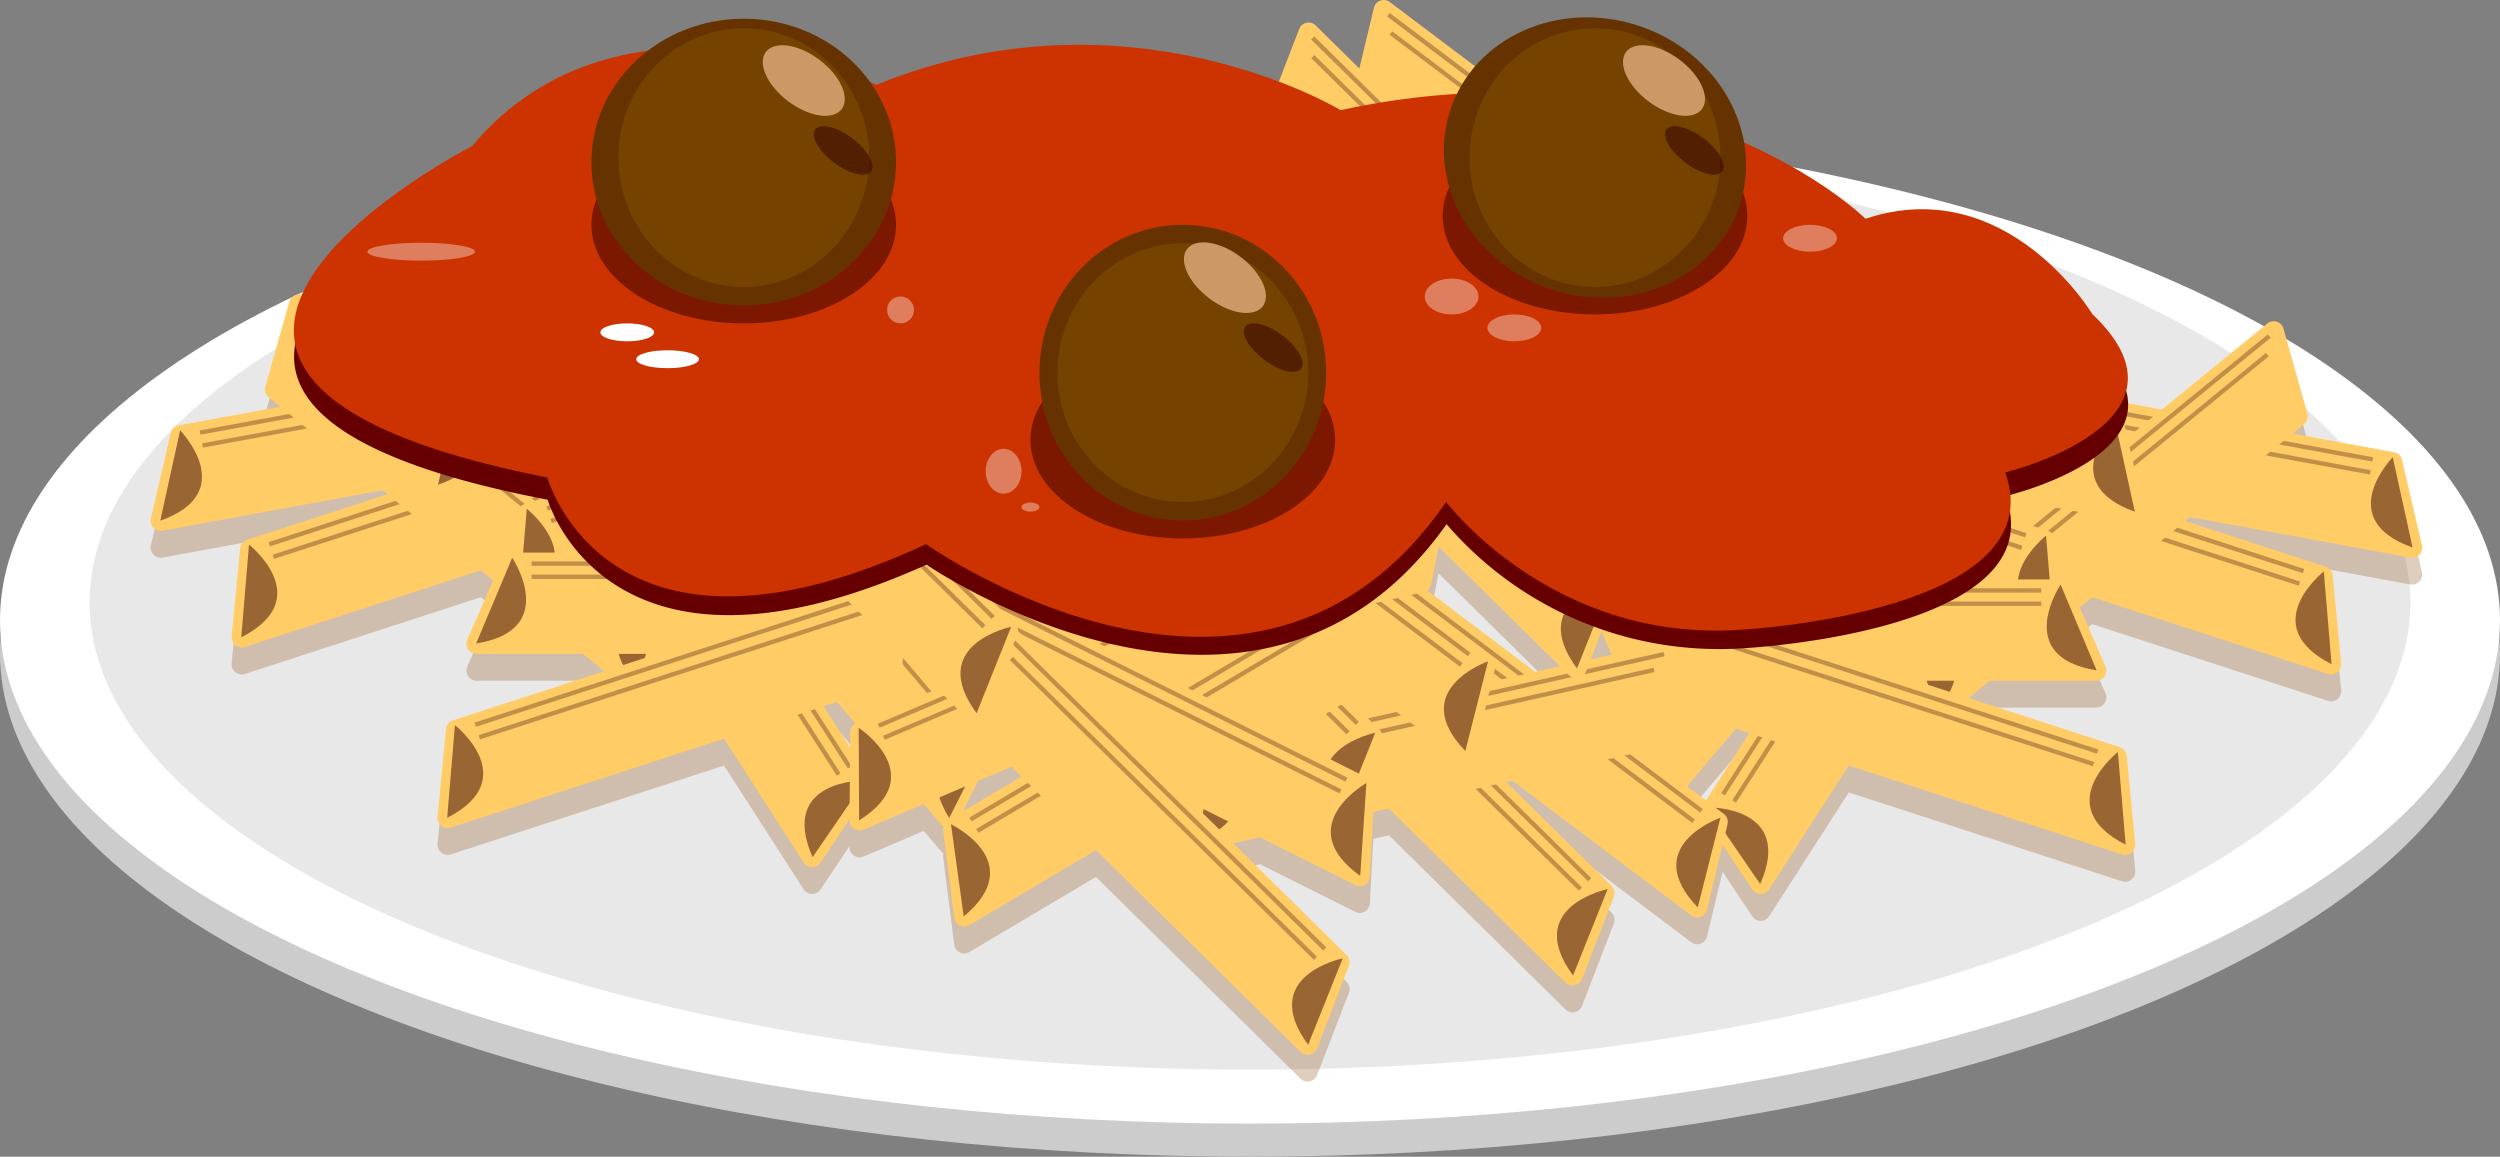 <svg xmlns="http://www.w3.org/2000/svg" width="279" height="129.089" viewBox="0 0 279 129.089">
  <rect x="0" y="0" width="279" height="129.089" fill="#808080" stroke="none"/>
  <g id="Layer_2" data-name="Layer 2">
    <g id="Layer_24" data-name="Layer 24">
      <g>
        <g>
          <ellipse cx="139.5" cy="72.936" rx="139.5" ry="56.153" fill="#ccc"/>
          <ellipse cx="139.5" cy="69.241" rx="139.5" ry="56.153" fill="#fff"/>
        </g>
        <ellipse cx="139.5" cy="67.241" rx="129.5" ry="52.128" fill="#ccc" opacity="0.45"/>
        <path d="M270.286,63.866l-2.217-9.544a1.125,1.125,0,0,0-.892-.851l-11.332-2.084,1.292-1.054a1.133,1.133,0,0,0,.373-1.183l-2.672-9.486a1.131,1.131,0,0,0-1.8-.569l-11.771,9.61-14.849-2.731a1.115,1.115,0,0,0,.1-.824l-2.672-9.486a1.131,1.131,0,0,0-1.8-.569l-5.612,4.582,1.1-5.716a1.131,1.131,0,0,0-1.359-1.316l-14.826,3.328-12.058-9.086a1.125,1.125,0,0,0,.454-.7l1.855-9.679a1.131,1.131,0,0,0-1.358-1.316L175.4,18.525l-20.3-15.3a1.124,1.124,0,0,0-1.769.636L151.7,10.642l-4.868-4.8a1.131,1.131,0,0,0-1.849.4l-3.547,9.2a1.13,1.13,0,0,0,.261,1.212l7.8,7.691-9.529,2.138L136.217,24.6a1.131,1.131,0,0,0-1.635.951l-.53,9.841a1.133,1.133,0,0,0,.623,1.072l1.491.746L131.8,39.068l-9.529-7.181a1.125,1.125,0,0,0,.454-.7l1.855-9.679a1.131,1.131,0,0,0-1.358-1.316L108.4,23.525,88.1,8.227a1.124,1.124,0,0,0-1.769.636L84.7,15.642l-4.868-4.8a1.131,1.131,0,0,0-1.849.4l-3.547,9.2a1.13,1.13,0,0,0,.261,1.212l7.8,7.691-9.529,2.138L69.217,29.6a1.131,1.131,0,0,0-1.635.951L67.4,33.977,65.092,32.1a1.13,1.13,0,0,0-1.8.569L60.617,42.15a1.119,1.119,0,0,0,.1.824L45.863,45.705,34.092,36.1a1.13,1.13,0,0,0-1.8.569L29.617,46.15a1.131,1.131,0,0,0,.373,1.183l1.291,1.054L19.95,50.471a1.124,1.124,0,0,0-.892.851l-2.217,9.544a1.125,1.125,0,0,0,1.3,1.361L42.7,57.71l.542.443-15.671,5.1a1.132,1.132,0,0,0-.776.968l-.941,9.81a1.131,1.131,0,0,0,1.475,1.183l26.32-8.561,1.379,1.125-2.876,6.613a1.131,1.131,0,0,0,1.037,1.582H65.065L67.431,77.9l-16.879,5.49a1.133,1.133,0,0,0-.776.968l-.941,9.81a1.13,1.13,0,0,0,1.475,1.183L80.8,85.436l8.884,13.812a1.131,1.131,0,0,0,1.891.016l3.234-4.84v.125a1.125,1.125,0,0,0,1.565,1.043l6.714-2.86L105.016,95a1.1,1.1,0,0,0,.273.227,1.1,1.1,0,0,0-.033.41l1.23,9.778a1.131,1.131,0,0,0,1.7.831l14.125-8.376,22.831,22.512a1.131,1.131,0,0,0,1.849-.4l3.547-9.2a1.13,1.13,0,0,0-.261-1.212L137.638,97.116l2.981-.669,10.62,5.314a1.131,1.131,0,0,0,1.635-.951l.387-7.2L155,93.22l19.708,19.433a1.131,1.131,0,0,0,1.849-.4l3.548-9.194a1.134,1.134,0,0,0-.261-1.213l-11.734-11.57.683-.154,19.944,15.029a1.125,1.125,0,0,0,1.77-.635l1.732-7.214,3.314,4.96a1.131,1.131,0,0,0,1.891-.016l8.885-13.812,30.49,9.917a1.131,1.131,0,0,0,1.476-1.183l-.941-9.81a1.133,1.133,0,0,0-.776-.968L219.7,80.9l2.366-1.932h11.875a1.131,1.131,0,0,0,1.037-1.582L232.1,70.775l1.378-1.125,26.32,8.561a1.131,1.131,0,0,0,1.476-1.183l-.942-9.81a1.131,1.131,0,0,0-.775-.968l-15.672-5.1.543-.443,24.56,4.517A1.125,1.125,0,0,0,270.286,63.866ZM163.367,50.819l-.014.073-.163-.161ZM109.382,68.184l.84-1.932a1.131,1.131,0,0,0-1.037-1.582h-3.929l-4.618-4.554,2.981-.669,10.62,5.314a1.131,1.131,0,0,0,1.635-.951l.053-.992,3.57,3.521-9.529,2.138Zm70.894-.605L167.638,55.116l2.981-.669,10.62,5.314a1.126,1.126,0,0,0,1.518-.525l6.944,2.258-7.565,6.176h-1.791A.99.99,0,0,0,180.276,67.579Zm-1.541,5.884,1.128,2.6-2.332.524Zm-19.46-4.576a1.125,1.125,0,0,0,.454-.7l.807-4.21L174.1,77.353l-2.762.62Zm29,21.855,5.443-6.407,1.494.487-4.83,7.508ZM73.371,75.97l-.218.071.02-.071Zm21.511,8.781-.012,1.67-2.959-4.6,1.5-.487,2.074,2.442A1.118,1.118,0,0,0,94.882,84.751Zm17.99,3.814,1.119,1.1-6.5,3.852,1.655-3.37Zm20.318,4.166.177.088-.014.073ZM213.756,78.97h.2l.02.071Z" fill="#963" opacity="0.32"/>
        <g>
          <g>
            <path d="M69.052,49.864,18.139,59.227a1.125,1.125,0,0,1-1.3-1.361l2.217-9.544a1.124,1.124,0,0,1,.892-.851l50.913-9.363a1.124,1.124,0,0,1,1.3,1.36l-2.217,9.544A1.124,1.124,0,0,1,69.052,49.864Z" fill="#fc6"/>
            <path d="M20.1,48.022s6.75,6.915-2.213,10.083Z" fill="#963"/>
            <rect x="21.925" y="43.613" width="48.846" height="0.488" transform="translate(-7.168 9.106) rotate(-10.42)" fill="#963" opacity="0.59"/>
            <rect x="22.202" y="45.187" width="47.38" height="0.488" transform="translate(-7.46 9.05) rotate(-10.42)" fill="#963" opacity="0.59"/>
          </g>
          <g>
            <path d="M76.842,56.106l-49.513,16.1a1.131,1.131,0,0,1-1.475-1.183l.941-9.81a1.132,1.132,0,0,1,.776-.968l49.513-16.1a1.131,1.131,0,0,1,1.475,1.183l-.941,9.811A1.131,1.131,0,0,1,76.842,56.106Z" fill="#fc6"/>
            <path d="M27.789,60.78s7.649,6-.865,10.347Z" fill="#963"/>
            <rect x="28.844" y="52.892" width="49.128" height="0.491" transform="translate(-13.817 19.126) rotate(-18.018)" fill="#963" opacity="0.59"/>
            <rect x="29.336" y="54.522" width="47.654" height="0.491" transform="translate(-14.333 19.13) rotate(-18.018)" fill="#963" opacity="0.59"/>
          </g>
          <g>
            <path d="M29.99,44.333,70.321,77.262a1.13,1.13,0,0,0,1.8-.57L74.8,67.206a1.13,1.13,0,0,0-.374-1.182L34.092,33.1a1.13,1.13,0,0,0-1.8.569L29.617,43.15A1.131,1.131,0,0,0,29.99,44.333Z" fill="#fc6"/>
            <path d="M74.028,66.439s-9.3,2.823-2.937,9.958Z" fill="#963"/>
            <rect x="28.346" y="49.799" width="49.128" height="0.491" transform="translate(62.244 122.271) rotate(-140.769)" fill="#963" opacity="0.59"/>
            <rect x="28.721" y="51.406" width="47.654" height="0.491" transform="translate(60.586 124.896) rotate(-140.769)" fill="#963" opacity="0.59"/>
          </g>
          <g>
            <path d="M100.052,45.864,49.139,55.227a1.125,1.125,0,0,1-1.3-1.361l2.217-9.544a1.124,1.124,0,0,1,.892-.851l50.913-9.363a1.124,1.124,0,0,1,1.3,1.36l-2.217,9.544A1.124,1.124,0,0,1,100.052,45.864Z" fill="#fc6"/>
            <path d="M51.1,44.022s6.75,6.915-2.213,10.083Z" fill="#963"/>
            <rect x="52.925" y="39.613" width="48.846" height="0.488" transform="translate(-5.933 14.647) rotate(-10.42)" fill="#963" opacity="0.59"/>
            <rect x="53.202" y="41.187" width="47.38" height="0.488" transform="translate(-6.225 14.591) rotate(-10.42)" fill="#963" opacity="0.59"/>
          </g>
          <g>
            <path d="M107.842,52.106l-49.513,16.1a1.131,1.131,0,0,1-1.475-1.183l.941-9.81a1.132,1.132,0,0,1,.776-.968l49.513-16.1a1.131,1.131,0,0,1,1.475,1.183l-.941,9.811A1.131,1.131,0,0,1,107.842,52.106Z" fill="#fc6"/>
            <path d="M58.789,56.78s7.649,6-.865,10.347Z" fill="#963"/>
            <rect x="59.844" y="48.892" width="49.128" height="0.491" transform="translate(-11.06 28.519) rotate(-18.018)" fill="#963" opacity="0.59"/>
            <rect x="60.336" y="50.522" width="47.654" height="0.491" transform="translate(-11.576 28.523) rotate(-18.018)" fill="#963" opacity="0.59"/>
          </g>
          <g>
            <path d="M60.99,40.333l40.331,32.929a1.13,1.13,0,0,0,1.8-.57l2.673-9.486a1.13,1.13,0,0,0-.374-1.182L65.092,29.1a1.13,1.13,0,0,0-1.8.569L60.617,39.15A1.131,1.131,0,0,0,60.99,40.333Z" fill="#fc6"/>
            <path d="M105.028,62.439s-9.3,2.823-2.937,9.958Z" fill="#963"/>
            <rect x="59.346" y="45.799" width="49.128" height="0.491" transform="translate(119.787 134.779) rotate(-140.769)" fill="#963" opacity="0.59"/>
            <rect x="59.721" y="47.406" width="47.654" height="0.491" transform="translate(118.129 137.403) rotate(-140.769)" fill="#963" opacity="0.59"/>
          </g>
          <g>
            <path d="M71.5,52.55,105.016,92a1.124,1.124,0,0,0,1.866-.233l4.319-8.8a1.124,1.124,0,0,0-.153-1.223L77.532,42.3a1.124,1.124,0,0,0-1.866.233l-4.319,8.8A1.126,1.126,0,0,0,71.5,52.55Z" fill="#fc6"/>
            <path d="M110.587,82.086s-9.6,1.088-4.662,9.209Z" fill="#963"/>
            <rect x="68.462" y="62.012" width="48.846" height="0.488" transform="translate(105.576 173.353) rotate(-130.349)" fill="#963" opacity="0.59"/>
            <rect x="68.552" y="63.519" width="47.38" height="0.488" transform="translate(103.369 175.346) rotate(-130.349)" fill="#963" opacity="0.59"/>
          </g>
          <g>
            <path d="M61.518,52.458l28.167,43.79a1.131,1.131,0,0,0,1.891.016l5.476-8.194a1.132,1.132,0,0,0,.011-1.24L68.9,43.041A1.131,1.131,0,0,0,67,43.024l-5.476,8.194A1.13,1.13,0,0,0,61.518,52.458Z" fill="#fc6"/>
            <path d="M96.558,87.1s-9.717-.192-5.873,8.562Z" fill="#963"/>
            <rect x="56.983" y="64.734" width="49.128" height="0.491" transform="matrix(-0.541, -0.841, 0.841, -0.541, 71.014, 168.716)" fill="#963" opacity="0.59"/>
            <rect x="56.879" y="66.151" width="47.654" height="0.491" transform="translate(68.526 170.193) rotate(-122.751)" fill="#963" opacity="0.59"/>
          </g>
          <g>
            <path d="M105.256,72.97H53.189a1.131,1.131,0,0,1-1.037-1.582l3.93-9.038a1.133,1.133,0,0,1,1.037-.68h52.066a1.131,1.131,0,0,1,1.037,1.582l-3.929,9.038A1.131,1.131,0,0,1,105.256,72.97Z" fill="#fc6"/>
            <path d="M57.163,62.242s5.418,8.069-4.024,9.571Z" fill="#963"/>
            <rect x="59.325" y="62.653" width="49.128" height="0.491" fill="#963" opacity="0.59"/>
            <rect x="59.325" y="64.127" width="47.654" height="0.491" fill="#963" opacity="0.59"/>
          </g>
          <g>
            <path d="M99.823,76.248,50.31,92.353a1.13,1.13,0,0,1-1.475-1.183l.941-9.81a1.133,1.133,0,0,1,.776-.968l49.513-16.1a1.131,1.131,0,0,1,1.475,1.184l-.941,9.81A1.131,1.131,0,0,1,99.823,76.248Z" fill="#fc6"/>
            <path d="M50.77,80.923s7.649,6-.866,10.346Z" fill="#963"/>
            <rect x="51.825" y="73.034" width="49.128" height="0.491" transform="translate(-18.921 27.222) rotate(-18.018)" fill="#963" opacity="0.59"/>
            <rect x="52.317" y="74.664" width="47.654" height="0.491" transform="translate(-19.437 27.227) rotate(-18.018)" fill="#963" opacity="0.59"/>
          </g>
          <g>
            <path d="M218.074,52.864l50.913,9.363a1.125,1.125,0,0,0,1.3-1.361l-2.217-9.544a1.125,1.125,0,0,0-.892-.851l-50.913-9.363a1.124,1.124,0,0,0-1.3,1.36l2.218,9.544A1.124,1.124,0,0,0,218.074,52.864Z" fill="#fc6"/>
            <path d="M267.031,51.022s-6.749,6.915,2.214,10.083Z" fill="#963"/>
            <rect x="216.356" y="46.613" width="48.846" height="0.488" transform="translate(469.111 136.492) rotate(-169.58)" fill="#963" opacity="0.59"/>
            <rect x="217.544" y="48.187" width="47.38" height="0.488" transform="translate(469.73 139.696) rotate(-169.58)" fill="#963" opacity="0.59"/>
          </g>
          <g>
            <path d="M210.284,59.106l49.513,16.1a1.131,1.131,0,0,0,1.476-1.183l-.942-9.81a1.131,1.131,0,0,0-.775-.968l-49.513-16.1a1.131,1.131,0,0,0-1.476,1.183l.942,9.811A1.13,1.13,0,0,0,210.284,59.106Z" fill="#fc6"/>
            <path d="M259.337,63.78s-7.648,6,.866,10.347Z" fill="#963"/>
            <rect x="209.154" y="55.892" width="49.128" height="0.491" transform="translate(438.61 181.816) rotate(-161.982)" fill="#963" opacity="0.59"/>
            <rect x="210.136" y="57.522" width="47.654" height="0.491" transform="translate(438.584 185.07) rotate(-161.982)" fill="#963" opacity="0.59"/>
          </g>
          <g>
            <path d="M257.137,47.333,216.806,80.262a1.131,1.131,0,0,1-1.8-.57l-2.672-9.486a1.131,1.131,0,0,1,.373-1.182L253.034,36.1a1.131,1.131,0,0,1,1.8.569l2.672,9.486A1.133,1.133,0,0,1,257.137,47.333Z" fill="#fc6"/>
            <path d="M213.1,69.439s9.3,2.823,2.936,9.958Z" fill="#963"/>
            <rect x="209.653" y="52.799" width="49.128" height="0.491" transform="translate(19.243 160.085) rotate(-39.231)" fill="#963" opacity="0.59"/>
            <rect x="210.751" y="54.406" width="47.654" height="0.491" transform="translate(18.308 160.675) rotate(-39.231)" fill="#963" opacity="0.59"/>
          </g>
          <g>
            <path d="M187.074,48.864l50.913,9.363a1.125,1.125,0,0,0,1.3-1.361l-2.217-9.544a1.125,1.125,0,0,0-.892-.851l-50.913-9.363a1.124,1.124,0,0,0-1.3,1.36l2.218,9.544A1.124,1.124,0,0,0,187.074,48.864Z" fill="#fc6"/>
            <path d="M236.031,47.022s-6.749,6.915,2.214,10.083Z" fill="#963"/>
            <rect x="185.356" y="42.613" width="48.846" height="0.488" transform="translate(408.345 122.951) rotate(-169.58)" fill="#963" opacity="0.59"/>
            <rect x="186.544" y="44.187" width="47.38" height="0.488" transform="translate(408.964 126.155) rotate(-169.58)" fill="#963" opacity="0.59"/>
          </g>
          <g>
            <path d="M179.284,55.106l49.513,16.1a1.131,1.131,0,0,0,1.476-1.183l-.942-9.81a1.131,1.131,0,0,0-.775-.968l-49.513-16.1a1.131,1.131,0,0,0-1.476,1.183l.942,9.811A1.13,1.13,0,0,0,179.284,55.106Z" fill="#fc6"/>
            <path d="M228.337,59.78s-7.648,6,.866,10.347Z" fill="#963"/>
            <rect x="178.154" y="51.892" width="49.128" height="0.491" transform="translate(379.367 164.423) rotate(-161.982)" fill="#963" opacity="0.59"/>
            <rect x="179.136" y="53.522" width="47.654" height="0.491" transform="translate(379.341 167.678) rotate(-161.982)" fill="#963" opacity="0.59"/>
          </g>
          <g>
            <path d="M226.137,43.333,185.806,76.262a1.131,1.131,0,0,1-1.8-.57l-2.672-9.486a1.131,1.131,0,0,1,.373-1.182L222.034,32.1a1.131,1.131,0,0,1,1.8.569l2.672,9.486A1.133,1.133,0,0,1,226.137,43.333Z" fill="#fc6"/>
            <path d="M182.1,65.439s9.3,2.823,2.936,9.958Z" fill="#963"/>
            <rect x="178.653" y="48.799" width="49.128" height="0.491" transform="translate(14.786 139.577) rotate(-39.231)" fill="#963" opacity="0.59"/>
            <rect x="179.751" y="50.406" width="47.654" height="0.491" transform="translate(13.851 140.168) rotate(-39.231)" fill="#963" opacity="0.59"/>
          </g>
          <g>
            <path d="M215.627,55.55,182.111,95a1.124,1.124,0,0,1-1.866-.233l-4.319-8.8a1.125,1.125,0,0,1,.152-1.223L209.594,45.3a1.124,1.124,0,0,1,1.866.233l4.319,8.8A1.125,1.125,0,0,1,215.627,55.55Z" fill="#fc6"/>
            <path d="M176.54,85.086s9.6,1.088,4.662,9.209Z" fill="#963"/>
            <rect x="169.819" y="65.012" width="48.846" height="0.488" transform="translate(18.748 171.041) rotate(-49.651)" fill="#963" opacity="0.59"/>
            <rect x="171.194" y="66.519" width="47.38" height="0.488" transform="translate(17.826 172.062) rotate(-49.651)" fill="#963" opacity="0.59"/>
          </g>
          <g>
            <path d="M225.609,55.458l-28.168,43.79a1.131,1.131,0,0,1-1.891.016l-5.475-8.194a1.13,1.13,0,0,1-.011-1.24l28.168-43.789a1.131,1.131,0,0,1,1.891-.017l5.475,8.194A1.132,1.132,0,0,1,225.609,55.458Z" fill="#fc6"/>
            <path d="M190.568,90.1s9.718-.192,5.873,8.562Z" fill="#963"/>
            <rect x="181.015" y="67.734" width="49.128" height="0.491" transform="translate(37.19 204.101) rotate(-57.249)" fill="#963" opacity="0.59"/>
            <rect x="182.593" y="69.151" width="47.654" height="0.491" transform="matrix(0.541, -0.841, 0.841, 0.541, 36.384, 205.459)" fill="#963" opacity="0.59"/>
          </g>
          <g>
            <path d="M181.871,75.97h52.066a1.131,1.131,0,0,0,1.037-1.582l-3.929-9.038a1.133,1.133,0,0,0-1.037-.68H177.941a1.131,1.131,0,0,0-1.037,1.582l3.93,9.038A1.13,1.13,0,0,0,181.871,75.97Z" fill="#fc6"/>
            <path d="M229.964,65.242s-5.419,8.069,4.023,9.571Z" fill="#963"/>
            <rect x="178.673" y="65.653" width="49.128" height="0.491" transform="translate(406.474 131.797) rotate(180)" fill="#963" opacity="0.59"/>
            <rect x="180.147" y="67.127" width="47.654" height="0.491" transform="translate(407.948 134.745) rotate(180)" fill="#963" opacity="0.59"/>
          </g>
          <g>
            <path d="M187.3,79.248l49.512,16.1a1.131,1.131,0,0,0,1.476-1.183l-.941-9.81a1.133,1.133,0,0,0-.776-.968l-49.513-16.1a1.132,1.132,0,0,0-1.476,1.184l.942,9.81A1.129,1.129,0,0,0,187.3,79.248Z" fill="#fc6"/>
            <path d="M236.357,83.923s-7.649,6,.865,10.346Z" fill="#963"/>
            <rect x="186.173" y="76.034" width="49.128" height="0.491" transform="translate(387.545 214.004) rotate(-161.982)" fill="#963" opacity="0.59"/>
            <rect x="187.155" y="77.664" width="47.654" height="0.491" transform="translate(387.519 217.258) rotate(-161.982)" fill="#963" opacity="0.59"/>
          </g>
          <g>
            <path d="M147.391,71l41.343,31.154a1.125,1.125,0,0,0,1.77-.635l2.287-9.528a1.123,1.123,0,0,0-.416-1.16L151.032,59.675a1.125,1.125,0,0,0-1.77.636l-2.287,9.527A1.125,1.125,0,0,0,147.391,71Z" fill="#fc6"/>
            <path d="M192,91.258s-9.13,3.164-2.532,10.007Z" fill="#963"/>
            <rect x="145.96" y="75.542" width="48.846" height="0.488" transform="translate(260.846 238.852) rotate(-143)" fill="#963" opacity="0.59"/>
            <rect x="146.396" y="77.154" width="47.38" height="0.488" transform="translate(259.343 241.572) rotate(-143)" fill="#963" opacity="0.59"/>
          </g>
          <g>
            <path d="M137.631,73.1l37.074,36.557a1.131,1.131,0,0,0,1.849-.4l3.548-9.194a1.134,1.134,0,0,0-.261-1.213L142.767,62.291a1.131,1.131,0,0,0-1.849.4l-3.548,9.2A1.132,1.132,0,0,0,137.631,73.1Z" fill="#fc6"/>
            <path d="M179.409,99.225s-9.524,1.941-3.856,9.64Z" fill="#963"/>
            <rect x="135.353" y="80.681" width="49.128" height="0.491" transform="translate(216.964 250.833) rotate(-135.402)" fill="#963" opacity="0.59"/>
            <rect x="135.579" y="82.248" width="47.654" height="0.491" transform="translate(214.99 253.157) rotate(-135.402)" fill="#963" opacity="0.59"/>
          </g>
          <g>
            <path d="M184.8,83.531,134,94.934a1.132,1.132,0,0,1-1.359-1.317l1.855-9.679a1.13,1.13,0,0,1,.863-.89l50.8-11.4a1.131,1.131,0,0,1,1.359,1.316l-1.855,9.679A1.133,1.133,0,0,1,184.8,83.531Z" fill="#fc6"/>
            <path d="M135.525,83.6s7.054,6.686-1.83,10.22Z" fill="#963"/>
            <rect x="137.183" y="78.138" width="49.128" height="0.491" transform="translate(-13.24 37.326) rotate(-12.651)" fill="#963" opacity="0.59"/>
            <rect x="137.523" y="79.737" width="47.654" height="0.491" transform="translate(-13.6 37.278) rotate(-12.651)" fill="#963" opacity="0.59"/>
          </g>
          <g>
            <path d="M121.457,53.551,162.8,84.705a1.124,1.124,0,0,0,1.77-.635l2.288-9.528a1.126,1.126,0,0,0-.417-1.16L125.1,42.227a1.124,1.124,0,0,0-1.769.636l-2.288,9.527A1.125,1.125,0,0,0,121.457,53.551Z" fill="#fc6"/>
            <path d="M166.064,73.809s-9.13,3.165-2.532,10.008Z" fill="#963"/>
            <rect x="120.026" y="58.094" width="48.846" height="0.488" transform="translate(224.702 191.862) rotate(-143)" fill="#963" opacity="0.59"/>
            <rect x="120.462" y="59.705" width="47.38" height="0.488" transform="translate(223.198 194.581) rotate(-143)" fill="#963" opacity="0.59"/>
          </g>
          <g>
            <path d="M111.7,55.648l37.073,36.557a1.131,1.131,0,0,0,1.849-.4l3.548-9.194a1.131,1.131,0,0,0-.261-1.213L116.833,44.843a1.131,1.131,0,0,0-1.849.4l-3.547,9.2A1.13,1.13,0,0,0,111.7,55.648Z" fill="#fc6"/>
            <path d="M153.475,81.777s-9.524,1.94-3.856,9.64Z" fill="#963"/>
            <rect x="109.419" y="63.233" width="49.128" height="0.491" transform="translate(184.815 202.752) rotate(-135.402)" fill="#963" opacity="0.59"/>
            <rect x="109.646" y="64.8" width="47.654" height="0.491" transform="translate(182.841 205.076) rotate(-135.402)" fill="#963" opacity="0.59"/>
          </g>
          <g>
            <path d="M158.866,66.083l-50.8,11.4a1.13,1.13,0,0,1-1.358-1.316l1.854-9.679a1.13,1.13,0,0,1,.863-.89l50.8-11.4a1.131,1.131,0,0,1,1.358,1.316l-1.855,9.679A1.133,1.133,0,0,1,158.866,66.083Z" fill="#fc6"/>
            <path d="M109.591,66.148s7.054,6.686-1.83,10.22Z" fill="#963"/>
            <rect x="111.249" y="60.69" width="49.128" height="0.491" transform="translate(-10.048 31.223) rotate(-12.651)" fill="#963" opacity="0.59"/>
            <rect x="111.589" y="62.289" width="47.654" height="0.491" transform="translate(-10.408 31.175) rotate(-12.651)" fill="#963" opacity="0.59"/>
          </g>
          <g>
            <path d="M144,72.306,96.374,92.592a1.125,1.125,0,0,1-1.565-1.043l.073-9.8a1.125,1.125,0,0,1,.684-1.026l47.627-20.286a1.124,1.124,0,0,1,1.564,1.043l-.073,9.8A1.126,1.126,0,0,1,144,72.306Z" fill="#fc6"/>
            <path d="M95.829,81.231s8.1,5.269.048,10.322Z" fill="#963"/>
            <rect x="96.109" y="71.174" width="48.846" height="0.488" transform="translate(-18.346 52.945) rotate(-23.071)" fill="#963" opacity="0.59"/>
            <rect x="96.742" y="72.809" width="47.38" height="0.488" transform="translate(-18.995 53.037) rotate(-23.071)" fill="#963" opacity="0.59"/>
          </g>
          <g>
            <path d="M152.968,76.691l-44.783,26.557a1.131,1.131,0,0,1-1.7-.831l-1.23-9.778a1.132,1.132,0,0,1,.545-1.114l44.784-26.558a1.132,1.132,0,0,1,1.7.832l1.23,9.778A1.131,1.131,0,0,1,152.968,76.691Z" fill="#fc6"/>
            <path d="M106.13,91.994s8.776,4.176,1.421,10.285Z" fill="#963"/>
            <rect x="104.889" y="78.681" width="49.128" height="0.491" transform="matrix(0.86, -0.51, 0.51, 0.86, -22.152, 77.07)" fill="#963" opacity="0.59"/>
            <rect x="105.744" y="80.324" width="47.654" height="0.491" transform="translate(-22.974 77.36) rotate(-30.669)" fill="#963" opacity="0.59"/>
          </g>
          <g>
            <path d="M104.675,75.464l46.564,23.3a1.131,1.131,0,0,0,1.635-.951l.529-9.841a1.13,1.13,0,0,0-.623-1.072L106.217,63.6a1.131,1.131,0,0,0-1.635.951l-.53,9.841A1.131,1.131,0,0,0,104.675,75.464Z" fill="#fc6"/>
            <path d="M152.486,87.389s-8.457,4.791-.685,10.36Z" fill="#963"/>
            <rect x="103.725" y="75.772" width="49.128" height="0.491" transform="translate(209.007 201.403) rotate(-153.42)" fill="#963" opacity="0.59"/>
            <rect x="104.462" y="77.42" width="47.654" height="0.491" transform="translate(208.268 204.525) rotate(-153.42)" fill="#963" opacity="0.59"/>
          </g>
          <g>
            <path d="M108.067,80.826l37.074,36.558a1.131,1.131,0,0,0,1.849-.4l3.547-9.2a1.13,1.13,0,0,0-.261-1.212L113.2,70.022a1.131,1.131,0,0,0-1.849.4l-3.548,9.194A1.13,1.13,0,0,0,108.067,80.826Z" fill="#fc6"/>
            <path d="M149.844,106.955s-9.523,1.941-3.855,9.641Z" fill="#963"/>
            <rect x="105.788" y="88.412" width="49.128" height="0.491" transform="translate(160.92 243.31) rotate(-135.402)" fill="#963" opacity="0.59"/>
            <rect x="106.015" y="89.978" width="47.654" height="0.491" transform="translate(158.947 245.634) rotate(-135.402)" fill="#963" opacity="0.59"/>
          </g>
          <g>
            <path d="M110.391,34l41.343,31.154a1.125,1.125,0,0,0,1.77-.635l2.287-9.528a1.123,1.123,0,0,0-.416-1.16L114.032,22.675a1.125,1.125,0,0,0-1.77.636l-2.287,9.527A1.125,1.125,0,0,0,110.391,34Z" fill="#fc6"/>
            <path d="M155,54.258s-9.13,3.164-2.532,10.007Z" fill="#963"/>
            <rect x="108.96" y="38.542" width="48.846" height="0.488" transform="translate(216.564 150.035) rotate(-143)" fill="#963" opacity="0.59"/>
            <rect x="109.396" y="40.154" width="47.38" height="0.488" transform="translate(215.061 152.755) rotate(-143)" fill="#963" opacity="0.59"/>
          </g>
          <g>
            <path d="M100.631,36.1l37.074,36.557a1.131,1.131,0,0,0,1.849-.4l3.548-9.194a1.134,1.134,0,0,0-.261-1.213L105.767,25.291a1.131,1.131,0,0,0-1.849.4l-3.548,9.2A1.132,1.132,0,0,0,100.631,36.1Z" fill="#fc6"/>
            <path d="M142.409,62.225s-9.524,1.941-3.856,9.64Z" fill="#963"/>
            <rect x="98.353" y="43.681" width="49.128" height="0.491" transform="translate(179.597 161.508) rotate(-135.402)" fill="#963" opacity="0.59"/>
            <rect x="98.579" y="45.248" width="47.654" height="0.491" transform="translate(177.624 163.833) rotate(-135.402)" fill="#963" opacity="0.59"/>
          </g>
          <g>
            <path d="M147.8,46.531,97,57.934a1.132,1.132,0,0,1-1.359-1.317l1.855-9.679a1.13,1.13,0,0,1,.863-.89l50.8-11.4a1.131,1.131,0,0,1,1.359,1.316l-1.855,9.679A1.133,1.133,0,0,1,147.8,46.531Z" fill="#fc6"/>
            <path d="M98.525,46.6s7.054,6.686-1.83,10.22Z" fill="#963"/>
            <rect x="100.183" y="41.138" width="49.128" height="0.491" transform="translate(-6.035 28.325) rotate(-12.651)" fill="#963" opacity="0.59"/>
            <rect x="100.523" y="42.737" width="47.654" height="0.491" transform="translate(-6.395 28.277) rotate(-12.651)" fill="#963" opacity="0.59"/>
          </g>
          <g>
            <path d="M84.457,16.551,125.8,47.705a1.124,1.124,0,0,0,1.77-.635l2.288-9.528a1.126,1.126,0,0,0-.417-1.16L88.1,5.227a1.124,1.124,0,0,0-1.769.636L84.041,15.39A1.125,1.125,0,0,0,84.457,16.551Z" fill="#fc6"/>
            <path d="M129.064,36.809s-9.13,3.165-2.532,10.008Z" fill="#963"/>
            <rect x="83.026" y="21.094" width="48.846" height="0.488" transform="translate(180.42 103.045) rotate(-143)" fill="#963" opacity="0.59"/>
            <rect x="83.462" y="22.705" width="47.38" height="0.488" transform="translate(178.916 105.765) rotate(-143)" fill="#963" opacity="0.59"/>
          </g>
          <g>
            <path d="M74.7,18.648l37.073,36.557a1.131,1.131,0,0,0,1.849-.4l3.548-9.194a1.131,1.131,0,0,0-.261-1.213L79.833,7.843a1.131,1.131,0,0,0-1.849.4l-3.547,9.2A1.13,1.13,0,0,0,74.7,18.648Z" fill="#fc6"/>
            <path d="M116.475,44.777s-9.524,1.94-3.856,9.64Z" fill="#963"/>
            <rect x="72.419" y="26.233" width="49.128" height="0.491" transform="translate(147.448 113.427) rotate(-135.402)" fill="#963" opacity="0.59"/>
            <rect x="72.646" y="27.8" width="47.654" height="0.491" transform="translate(145.474 115.752) rotate(-135.402)" fill="#963" opacity="0.59"/>
          </g>
          <g>
            <path d="M121.866,29.083l-50.8,11.4a1.13,1.13,0,0,1-1.358-1.316L71.56,29.49a1.13,1.13,0,0,1,.863-.89l50.8-11.4a1.131,1.131,0,0,1,1.358,1.316l-1.855,9.679A1.133,1.133,0,0,1,121.866,29.083Z" fill="#fc6"/>
            <path d="M72.591,29.148s7.054,6.686-1.83,10.22Z" fill="#963"/>
            <rect x="74.249" y="23.69" width="49.128" height="0.491" transform="translate(-2.843 22.222) rotate(-12.651)" fill="#963" opacity="0.59"/>
            <rect x="74.589" y="25.289" width="47.654" height="0.491" transform="translate(-3.203 22.174) rotate(-12.651)" fill="#963" opacity="0.59"/>
          </g>
          <g>
            <path d="M107,35.306,59.374,55.592a1.125,1.125,0,0,1-1.565-1.043l.073-9.8a1.125,1.125,0,0,1,.684-1.026l47.627-20.286a1.124,1.124,0,0,1,1.564,1.043l-.073,9.8A1.126,1.126,0,0,1,107,35.306Z" fill="#fc6"/>
            <path d="M58.829,44.231s8.1,5.269.048,10.322Z" fill="#963"/>
            <rect x="59.109" y="34.174" width="48.846" height="0.488" transform="translate(-6.807 35.487) rotate(-23.071)" fill="#963" opacity="0.59"/>
            <rect x="59.742" y="35.809" width="47.38" height="0.488" transform="translate(-7.455 35.578) rotate(-23.071)" fill="#963" opacity="0.59"/>
          </g>
          <g>
            <path d="M115.968,39.691,71.185,66.248a1.131,1.131,0,0,1-1.7-.831l-1.23-9.778a1.132,1.132,0,0,1,.545-1.114l44.784-26.558a1.132,1.132,0,0,1,1.7.832l1.23,9.778A1.131,1.131,0,0,1,115.968,39.691Z" fill="#fc6"/>
            <path d="M69.13,54.994s8.776,4.176,1.421,10.285Z" fill="#963"/>
            <rect x="67.889" y="41.681" width="49.128" height="0.491" transform="matrix(0.86, -0.51, 0.51, 0.86, -8.454, 53.022)" fill="#963" opacity="0.59"/>
            <rect x="68.744" y="43.324" width="47.654" height="0.491" transform="translate(-9.276 53.312) rotate(-30.669)" fill="#963" opacity="0.59"/>
          </g>
          <g>
            <path d="M67.675,38.464l46.564,23.3a1.131,1.131,0,0,0,1.635-.951l.529-9.841a1.13,1.13,0,0,0-.623-1.072L69.217,26.6a1.131,1.131,0,0,0-1.635.951l-.53,9.841A1.131,1.131,0,0,0,67.675,38.464Z" fill="#fc6"/>
            <path d="M115.486,50.389s-8.457,4.791-.685,10.36Z" fill="#963"/>
            <rect x="66.725" y="38.772" width="49.128" height="0.491" transform="translate(155.473 114.758) rotate(-153.42)" fill="#963" opacity="0.59"/>
            <rect x="67.462" y="40.42" width="47.654" height="0.491" transform="translate(154.735 117.88) rotate(-153.42)" fill="#963" opacity="0.59"/>
          </g>
          <g>
            <path d="M71.067,43.826l37.074,36.558a1.131,1.131,0,0,0,1.849-.4l3.547-9.2a1.13,1.13,0,0,0-.261-1.212L76.2,33.022a1.131,1.131,0,0,0-1.849.4l-3.548,9.194A1.13,1.13,0,0,0,71.067,43.826Z" fill="#fc6"/>
            <path d="M112.844,69.955s-9.523,1.941-3.855,9.641Z" fill="#963"/>
            <rect x="68.788" y="51.412" width="49.128" height="0.491" transform="translate(123.553 153.985) rotate(-135.402)" fill="#963" opacity="0.59"/>
            <rect x="69.015" y="52.978" width="47.654" height="0.491" transform="translate(121.58 156.309) rotate(-135.402)" fill="#963" opacity="0.59"/>
          </g>
          <g>
            <path d="M177.391,29l41.343,31.154a1.125,1.125,0,0,0,1.77-.635l2.287-9.528a1.123,1.123,0,0,0-.416-1.16L181.032,17.675a1.125,1.125,0,0,0-1.77.636l-2.287,9.527A1.125,1.125,0,0,0,177.391,29Z" fill="#fc6"/>
            <path d="M222,49.258s-9.13,3.164-2.532,10.007Z" fill="#963"/>
            <rect x="175.96" y="33.542" width="48.846" height="0.488" transform="translate(340.082 181.364) rotate(-143)" fill="#963" opacity="0.59"/>
            <rect x="176.396" y="35.154" width="47.38" height="0.488" transform="translate(338.578 184.084) rotate(-143)" fill="#963" opacity="0.59"/>
          </g>
          <g>
            <path d="M167.631,31.1l37.074,36.557a1.131,1.131,0,0,0,1.849-.4l3.548-9.194a1.134,1.134,0,0,0-.261-1.213L172.767,20.291a1.131,1.131,0,0,0-1.849.4l-3.548,9.2A1.132,1.132,0,0,0,167.631,31.1Z" fill="#fc6"/>
            <path d="M209.409,57.225s-9.524,1.941-3.856,9.64Z" fill="#963"/>
            <rect x="165.353" y="38.681" width="49.128" height="0.491" transform="translate(297.815 199.991) rotate(-135.402)" fill="#963" opacity="0.59"/>
            <rect x="165.579" y="40.248" width="47.654" height="0.491" transform="translate(295.841 202.315) rotate(-135.402)" fill="#963" opacity="0.59"/>
          </g>
          <g>
            <path d="M214.8,41.531,164,52.934a1.132,1.132,0,0,1-1.359-1.317l1.855-9.679a1.13,1.13,0,0,1,.863-.89l50.8-11.4a1.131,1.131,0,0,1,1.359,1.316l-1.855,9.679A1.133,1.133,0,0,1,214.8,41.531Z" fill="#fc6"/>
            <path d="M165.525,41.6s7.054,6.686-1.83,10.22Z" fill="#963"/>
            <rect x="167.183" y="36.138" width="49.128" height="0.491" transform="translate(-3.313 42.877) rotate(-12.651)" fill="#963" opacity="0.59"/>
            <rect x="167.523" y="37.737" width="47.654" height="0.491" transform="translate(-3.673 42.829) rotate(-12.651)" fill="#963" opacity="0.59"/>
          </g>
          <g>
            <path d="M151.457,11.551,192.8,42.705a1.124,1.124,0,0,0,1.77-.635l2.288-9.528a1.126,1.126,0,0,0-.417-1.16L155.1.227a1.124,1.124,0,0,0-1.769.636l-2.288,9.527A1.125,1.125,0,0,0,151.457,11.551Z" fill="#fc6"/>
            <path d="M196.064,31.809s-9.13,3.165-2.532,10.008Z" fill="#963"/>
            <rect x="150.026" y="16.094" width="48.846" height="0.488" transform="translate(303.937 134.374) rotate(-143)" fill="#963" opacity="0.59"/>
            <rect x="150.462" y="17.705" width="47.38" height="0.488" transform="translate(302.434 137.093) rotate(-143)" fill="#963" opacity="0.59"/>
          </g>
          <g>
            <path d="M141.7,13.648l37.073,36.557a1.131,1.131,0,0,0,1.849-.4l3.548-9.194a1.131,1.131,0,0,0-.261-1.213L146.833,2.843a1.131,1.131,0,0,0-1.849.4l-3.547,9.2A1.13,1.13,0,0,0,141.7,13.648Z" fill="#fc6"/>
            <path d="M183.475,39.777s-9.524,1.94-3.856,9.64Z" fill="#963"/>
            <rect x="139.419" y="21.233" width="49.128" height="0.491" transform="translate(265.666 151.91) rotate(-135.402)" fill="#963" opacity="0.59"/>
            <rect x="139.646" y="22.8" width="47.654" height="0.491" transform="translate(263.692 154.234) rotate(-135.402)" fill="#963" opacity="0.59"/>
          </g>
          <g>
            <path d="M188.866,24.083l-50.8,11.4a1.13,1.13,0,0,1-1.358-1.316l1.854-9.679a1.13,1.13,0,0,1,.863-.89l50.8-11.4a1.131,1.131,0,0,1,1.358,1.316l-1.855,9.679A1.133,1.133,0,0,1,188.866,24.083Z" fill="#fc6"/>
            <path d="M139.591,24.148s7.054,6.686-1.83,10.22Z" fill="#963"/>
            <rect x="141.249" y="18.69" width="49.128" height="0.491" transform="translate(-0.122 36.773) rotate(-12.651)" fill="#963" opacity="0.59"/>
            <rect x="141.589" y="20.289" width="47.654" height="0.491" transform="translate(-0.481 36.725) rotate(-12.651)" fill="#963" opacity="0.59"/>
          </g>
          <g>
            <path d="M174,30.306,126.374,50.592a1.125,1.125,0,0,1-1.565-1.043l.073-9.8a1.125,1.125,0,0,1,.684-1.026l47.627-20.286a1.124,1.124,0,0,1,1.564,1.043l-.073,9.8A1.126,1.126,0,0,1,174,30.306Z" fill="#fc6"/>
            <path d="M125.829,39.231s8.1,5.269.048,10.322Z" fill="#963"/>
            <rect x="126.109" y="29.174" width="48.846" height="0.488" transform="translate(0.511 61.342) rotate(-23.071)" fill="#963" opacity="0.59"/>
            <rect x="126.742" y="30.809" width="47.38" height="0.488" transform="translate(-0.137 61.434) rotate(-23.071)" fill="#963" opacity="0.59"/>
          </g>
          <g>
            <path d="M182.968,34.691,138.185,61.248a1.131,1.131,0,0,1-1.7-.831l-1.23-9.778a1.132,1.132,0,0,1,.545-1.114l44.784-26.558a1.132,1.132,0,0,1,1.7.832l1.23,9.778A1.131,1.131,0,0,1,182.968,34.691Z" fill="#fc6"/>
            <path d="M136.13,49.994s8.776,4.176,1.421,10.285Z" fill="#963"/>
            <rect x="134.889" y="36.681" width="49.128" height="0.491" transform="matrix(0.86, -0.51, 0.51, 0.86, 3.467, 86.498)" fill="#963" opacity="0.59"/>
            <rect x="135.744" y="38.324" width="47.654" height="0.491" transform="translate(2.646 86.788) rotate(-30.669)" fill="#963" opacity="0.59"/>
          </g>
          <g>
            <path d="M134.675,33.464l46.564,23.3a1.131,1.131,0,0,0,1.635-.951l.529-9.841a1.13,1.13,0,0,0-.623-1.072L136.217,21.6a1.131,1.131,0,0,0-1.635.951l-.53,9.841A1.131,1.131,0,0,0,134.675,33.464Z" fill="#fc6"/>
            <path d="M182.486,45.389s-8.457,4.791-.685,10.36Z" fill="#963"/>
            <rect x="133.725" y="33.772" width="49.128" height="0.491" transform="translate(284.629 135.266) rotate(-153.42)" fill="#963" opacity="0.59"/>
            <rect x="134.462" y="35.42" width="47.654" height="0.491" transform="translate(283.891 138.387) rotate(-153.42)" fill="#963" opacity="0.59"/>
          </g>
          <g>
            <path d="M138.067,38.826l37.074,36.558a1.131,1.131,0,0,0,1.849-.4l3.547-9.2a1.13,1.13,0,0,0-.261-1.212L143.2,28.022a1.131,1.131,0,0,0-1.849.4l-3.548,9.194A1.13,1.13,0,0,0,138.067,38.826Z" fill="#fc6"/>
            <path d="M179.844,64.955s-9.523,1.941-3.855,9.641Z" fill="#963"/>
            <rect x="135.788" y="46.412" width="49.128" height="0.491" transform="translate(241.771 192.468) rotate(-135.402)" fill="#963" opacity="0.59"/>
            <rect x="136.015" y="47.978" width="47.654" height="0.491" transform="translate(239.798 194.792) rotate(-135.402)" fill="#963" opacity="0.59"/>
          </g>
        </g>
        <path d="M52.7,19.9S2.8,44.618,61.121,55.767c0,0,6.643,23.283,42.281,7.251,0,0,36.872,25.394,58.035-4.522a40.133,40.133,0,0,0,33.481,13.823s34.466-1.886,28.909-16.955c0,0,22.572-5.287,9.712-17.115,0,0-9.592-15.423-25.328-10.35,0,0-20.679-19.734-58.593-11.8,0,0-23.647-13.913-51.8-2.789C97.822,13.309,69.179.761,52.7,19.9Z" fill="#600"/>
        <path d="M52.692,16.3S2.762,41.845,61.076,53.29c0,0,6.622,24.006,42.275,7.438,0,0,36.85,26.157,58.041-4.716,0,0,12.008,16.026,33.47,14.225,0,0,34.468-1.977,28.925-17.513,0,0,22.577-5.474,9.728-17.661,0,0-9.578-15.9-25.319-10.651,0,0-20.661-20.335-58.584-12.118,0,0-23.635-14.327-51.795-2.828C97.817,9.466,69.185-3.449,52.692,16.3Z" fill="#c30"/>
        <ellipse cx="83" cy="25.089" rx="17" ry="11" fill="#300" opacity="0.52"/>
        <ellipse cx="132" cy="49.089" rx="17" ry="11" fill="#300" opacity="0.52"/>
        <ellipse cx="178" cy="24.089" rx="17" ry="11" fill="#300" opacity="0.52"/>
        <ellipse cx="83" cy="18.089" rx="17" ry="16" fill="#630"/>
        <ellipse cx="132" cy="41.589" rx="16" ry="16.5" fill="#630"/>
        <ellipse cx="178" cy="17.589" rx="15.5" ry="17" transform="translate(106.215 181.419) rotate(-71.982)" fill="#630"/>
        <ellipse cx="83" cy="17.589" rx="14" ry="14.438" fill="#960" opacity="0.31"/>
        <ellipse cx="89.703" cy="8.988" rx="2.899" ry="5.297" transform="translate(28.54 75.219) rotate(-53)" fill="#c96"/>
        <ellipse cx="178" cy="17.589" rx="14" ry="14.438" fill="#960" opacity="0.31"/>
        <ellipse cx="132" cy="41.589" rx="14" ry="14.438" fill="#960" opacity="0.31"/>
        <ellipse cx="136.703" cy="30.988" rx="2.899" ry="5.297" transform="translate(29.684 121.514) rotate(-53)" fill="#c96"/>
        <ellipse cx="185.703" cy="8.988" rx="2.899" ry="5.297" transform="translate(66.765 151.887) rotate(-53)" fill="#c96"/>
        <ellipse cx="189.095" cy="16.79" rx="1.696" ry="3.9" transform="translate(61.884 157.702) rotate(-53)" fill="#300" opacity="0.52"/>
        <ellipse cx="142.095" cy="38.79" rx="1.696" ry="3.9" transform="translate(25.6 128.927) rotate(-53)" fill="#300" opacity="0.52"/>
        <ellipse cx="94.095" cy="16.79" rx="1.696" ry="3.9" transform="translate(24.057 81.832) rotate(-53)" fill="#300" opacity="0.52"/>
        <ellipse cx="47" cy="28.089" rx="6" ry="1" fill="#fff" opacity="0.37"/>
        <circle cx="100.5" cy="34.589" r="1.5" fill="#fff" opacity="0.37"/>
        <ellipse cx="112" cy="52.589" rx="2" ry="2.5" fill="#fff" opacity="0.37"/>
        <ellipse cx="115" cy="56.589" rx="1" ry="0.5" fill="#fff" opacity="0.37"/>
        <ellipse cx="162" cy="33.089" rx="3" ry="2" fill="#fff" opacity="0.37"/>
        <ellipse cx="169" cy="36.589" rx="3" ry="1.5" fill="#fff" opacity="0.37"/>
        <ellipse cx="202" cy="26.589" rx="3" ry="1.5" fill="#fff" opacity="0.37"/>
        <ellipse cx="70" cy="37.089" rx="3" ry="1" fill="#fff"/>
        <ellipse cx="74.5" cy="40.089" rx="3.5" ry="1" fill="#fff"/>
      </g>
    </g>
  </g>
</svg>
